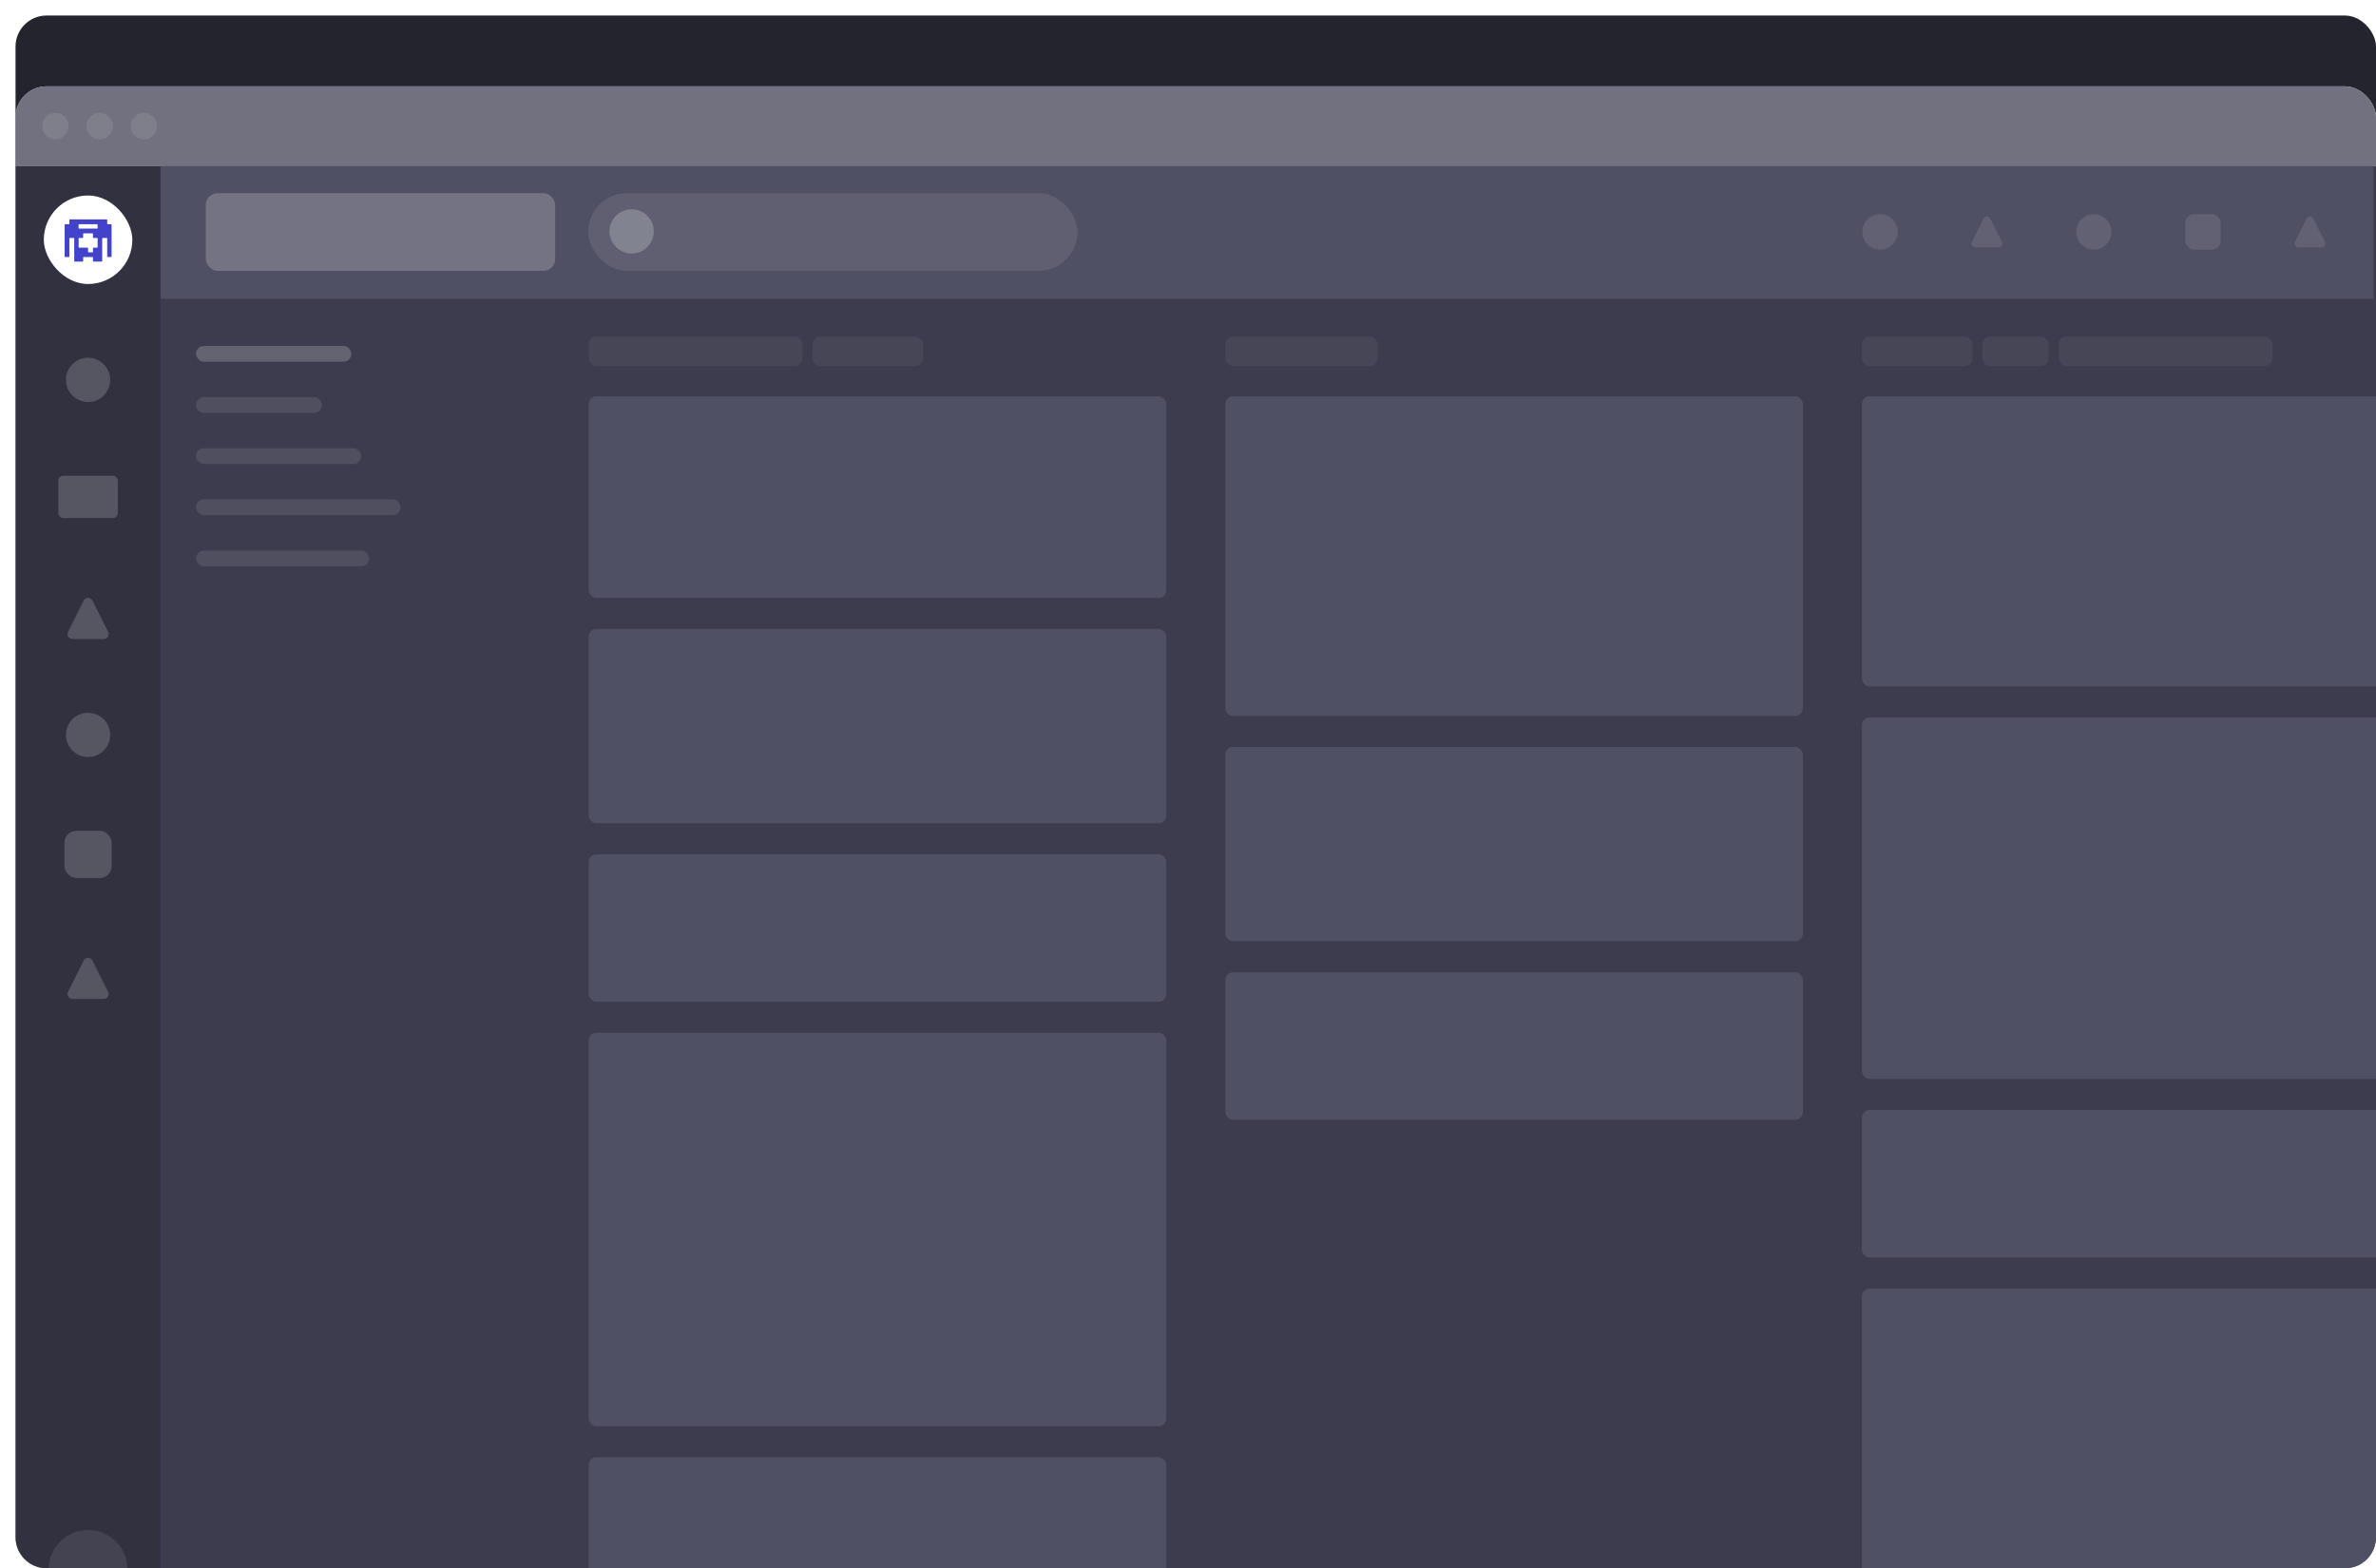 <svg width="1224" height="808" viewBox="0 0 1224 808" fill="none" xmlns="http://www.w3.org/2000/svg">
<g filter="url(#filter0_d_1417_27194)">
<g clip-path="url(#clip0_1417_27194)">
<g clip-path="url(#clip1_1417_27194)">
<rect width="1216" height="808.511" rx="16" fill="#24242F"/>
<g filter="url(#filter1_ddd_1417_27194)">
<g clip-path="url(#clip2_1417_27194)">
<rect width="1216" height="810.667" rx="16" fill="#EBEBEB"/>
<rect width="1216" height="41.04" fill="#71717F"/>
<circle opacity="0.1" cx="20.52" cy="20.52" r="6.84" fill="white"/>
<circle opacity="0.1" cx="43.32" cy="20.52" r="6.84" fill="white"/>
<circle opacity="0.1" cx="66.12" cy="20.52" r="6.84" fill="white"/>
<rect width="74.733" height="770.133" transform="translate(0 41.04)" fill="#313140"/>
<rect x="14.567" y="56.24" width="45.6" height="45.6" rx="22.8" fill="white"/>
<path d="M30.551 90.294H34.525C34.711 90.294 34.835 90.17 34.835 89.984V88.183C34.835 88.028 34.928 87.935 35.084 87.935H39.648C39.803 87.935 39.896 88.028 39.896 88.183V89.984C39.896 90.17 40.02 90.294 40.206 90.294H44.336C44.522 90.294 44.646 90.17 44.646 89.984V78.372C44.646 78.217 44.739 78.124 44.895 78.124H46.975C47.13 78.124 47.223 78.217 47.223 78.372V87.624C47.223 87.811 47.347 87.935 47.533 87.935H49.179C49.365 87.935 49.489 87.811 49.489 87.624V71.356C49.489 71.169 49.365 71.045 49.179 71.045H47.471C47.316 71.045 47.223 70.952 47.223 70.797V68.872C47.223 68.686 47.099 68.561 46.913 68.561H28.036C27.85 68.561 27.726 68.686 27.726 68.872V70.797C27.726 70.952 27.633 71.045 27.477 71.045H25.614C25.428 71.045 25.304 71.169 25.304 71.356V87.624C25.304 87.811 25.428 87.935 25.614 87.935H27.415C27.601 87.935 27.726 87.811 27.726 87.624V78.372C27.726 78.217 27.819 78.124 27.974 78.124H29.992C30.147 78.124 30.24 78.217 30.24 78.372V89.984C30.24 90.17 30.365 90.294 30.551 90.294ZM32.476 73.032V71.294C32.476 71.138 32.569 71.045 32.724 71.045H42.038C42.193 71.045 42.287 71.138 42.287 71.294V73.032C42.287 73.188 42.193 73.281 42.038 73.281H32.724C32.569 73.281 32.476 73.188 32.476 73.032ZM32.507 82.874V78.372C32.507 78.217 32.6 78.124 32.755 78.124H34.525C34.711 78.124 34.835 78 34.835 77.814V75.982C34.835 75.826 34.928 75.733 35.084 75.733H39.648C39.803 75.733 39.896 75.826 39.896 75.982V77.814C39.896 78 40.02 78.124 40.206 78.124H42.038C42.193 78.124 42.287 78.217 42.287 78.372V82.874C42.287 83.029 42.193 83.123 42.038 83.123H40.206C40.02 83.123 39.896 83.247 39.896 83.433V85.265C39.896 85.42 39.803 85.513 39.648 85.513H37.599C37.443 85.513 37.35 85.42 37.35 85.265V83.433C37.35 83.247 37.226 83.123 37.04 83.123H32.755C32.6 83.123 32.507 83.029 32.507 82.874Z" fill="#4242CB"/>
<circle opacity="0.2" cx="37.367" cy="151.24" r="11.4" fill="#EBEBEB"/>
<rect opacity="0.2" x="22.04" y="200.64" width="30.653" height="21.787" rx="2.533" fill="#EBEBEB"/>
<path opacity="0.2" d="M35.101 264.958C36.034 263.091 38.699 263.091 39.632 264.958L47.693 281.08C48.536 282.765 47.311 284.747 45.428 284.747H29.306C27.422 284.747 26.198 282.765 27.04 281.08L35.101 264.958Z" fill="#EBEBEB"/>
<circle opacity="0.2" cx="37.367" cy="334.147" r="11.4" fill="#EBEBEB"/>
<rect opacity="0.2" x="25.206" y="383.547" width="24.32" height="24.32" rx="6.08" fill="#EBEBEB"/>
<path opacity="0.2" d="M35.101 450.398C36.034 448.531 38.699 448.531 39.632 450.398L47.693 466.52C48.536 468.205 47.311 470.187 45.428 470.187H29.306C27.422 470.187 26.198 468.205 27.04 466.52L35.101 450.398Z" fill="#EBEBEB"/>
<circle opacity="0.5" cx="37.367" cy="764.053" r="20.267" fill="#565662"/>
<rect width="1173.96" height="831.187" transform="translate(74.733 41.04)" fill="#3C3C4E"/>
<rect width="1140" height="68.4" transform="translate(74.733 41.04)" fill="#505064"/>
<rect opacity="0.1" x="295" y="55.04" width="252.067" height="40" rx="20" fill="#EBEBEB"/>
<circle opacity="0.3" cx="317.4" cy="74.733" r="11.4" fill="#D4D6DC"/>
<rect opacity="0.2" x="98" y="55.04" width="180" height="40" rx="6.08" fill="white"/>
<circle opacity="0.1" cx="960.513" cy="74.987" r="9.12" fill="white"/>
<path opacity="0.1" d="M1013.88 68.091C1014.58 66.691 1016.58 66.691 1017.28 68.091L1023.33 80.183C1023.96 81.446 1023.04 82.932 1021.63 82.932H1009.54C1008.12 82.932 1007.2 81.446 1007.84 80.183L1013.88 68.091Z" fill="white"/>
<circle opacity="0.1" cx="1070.65" cy="74.987" r="9.12" fill="white"/>
<rect opacity="0.1" x="1117.77" y="65.867" width="18.24" height="18.24" rx="4.56" fill="white"/>
<path opacity="0.1" d="M1180.26 68.091C1180.96 66.691 1182.96 66.691 1183.66 68.091L1189.7 80.183C1190.33 81.446 1189.42 82.932 1188 82.932H1175.91C1174.5 82.932 1173.58 81.446 1174.21 80.183L1180.26 68.091Z" fill="white"/>
<rect opacity="0.2" x="92.973" y="133.76" width="80.053" height="8.107" rx="4.053" fill="white"/>
<rect opacity="0.1" x="92.973" y="160.107" width="64.853" height="8.107" rx="4.053" fill="white"/>
<rect opacity="0.1" x="92.973" y="186.453" width="85.12" height="8.107" rx="4.053" fill="white"/>
<rect opacity="0.1" x="92.973" y="212.8" width="105.387" height="8.107" rx="4.053" fill="white"/>
<rect opacity="0.1" x="92.973" y="239.147" width="89.173" height="8.107" rx="4.053" fill="white"/>
<g opacity="0.5">
<rect opacity="0.1" x="295.295" y="128.947" width="110.2" height="15.2" rx="4.053" fill="white"/>
<rect opacity="0.1" x="410.562" y="128.947" width="57" height="15.2" rx="4.053" fill="white"/>
</g>
<g opacity="0.66">
<g clip-path="url(#clip3_1417_27194)">
<rect x="295.295" y="159.707" width="297.532" height="103.867" rx="4" fill="#5B5B6F"/>
</g>
</g>
<g opacity="0.66">
<rect x="295.295" y="279.573" width="297.532" height="100.067" rx="4" fill="#5B5B6F"/>
</g>
<g opacity="0.66">
<rect x="295.295" y="395.64" width="297.532" height="76" rx="4" fill="#5B5B6F"/>
</g>
<g opacity="0.66">
<rect x="295.295" y="487.64" width="297.532" height="202.667" rx="4" fill="#5B5B6F"/>
</g>
<g opacity="0.66">
<rect x="295.295" y="706.307" width="297.532" height="76" rx="4" fill="#5B5B6F"/>
</g>
<g opacity="0.5">
<rect opacity="0.1" x="623.227" y="128.947" width="78.533" height="15.2" rx="4.053" fill="white"/>
</g>
<g opacity="0.66">
<g clip-path="url(#clip4_1417_27194)">
<rect x="623.227" y="159.707" width="297.532" height="164.667" rx="4" fill="#5B5B6F"/>
</g>
</g>
<g opacity="0.66">
<rect x="623.227" y="340.373" width="297.532" height="100.067" rx="4" fill="#5B5B6F"/>
</g>
<g opacity="0.66">
<rect x="623.227" y="456.44" width="297.532" height="76" rx="4" fill="#5B5B6F"/>
</g>
<g opacity="0.5">
<rect opacity="0.1" x="951.159" y="128.947" width="57" height="15.2" rx="4.053" fill="white"/>
<rect opacity="0.1" x="1013.23" y="128.947" width="34.2" height="15.2" rx="4.053" fill="white"/>
<rect opacity="0.1" x="1052.49" y="128.947" width="110.2" height="15.2" rx="4.053" fill="white"/>
</g>
<g opacity="0.66">
<g clip-path="url(#clip5_1417_27194)">
<rect x="951.159" y="159.707" width="297.532" height="149.467" rx="4" fill="#5B5B6F"/>
</g>
</g>
<g opacity="0.66">
<rect x="951.159" y="325.173" width="297.532" height="186.2" rx="4" fill="#5B5B6F"/>
</g>
<g opacity="0.66">
<rect x="951.159" y="527.373" width="297.532" height="76" rx="4" fill="#5B5B6F"/>
</g>
<g opacity="0.66">
<rect x="951.159" y="619.373" width="297.532" height="202.667" rx="4" fill="#5B5B6F"/>
</g>
</g>
</g>
</g>
</g>
</g>
<defs>
<filter id="filter0_d_1417_27194" x="0" y="0" width="1224" height="808" filterUnits="userSpaceOnUse" color-interpolation-filters="sRGB">
<feFlood flood-opacity="0" result="BackgroundImageFix"/>
<feColorMatrix in="SourceAlpha" type="matrix" values="0 0 0 0 0 0 0 0 0 0 0 0 0 0 0 0 0 0 127 0" result="hardAlpha"/>
<feOffset dx="8" dy="8"/>
<feComposite in2="hardAlpha" operator="out"/>
<feColorMatrix type="matrix" values="0 0 0 0 0 0 0 0 0 0 0 0 0 0 0 0 0 0 0.25 0"/>
<feBlend mode="normal" in2="BackgroundImageFix" result="effect1_dropShadow_1417_27194"/>
<feBlend mode="normal" in="SourceGraphic" in2="effect1_dropShadow_1417_27194" result="shape"/>
</filter>
<filter id="filter1_ddd_1417_27194" x="-48.64" y="-16.213" width="1313.28" height="907.947" filterUnits="userSpaceOnUse" color-interpolation-filters="sRGB">
<feFlood flood-opacity="0" result="BackgroundImageFix"/>
<feColorMatrix in="SourceAlpha" type="matrix" values="0 0 0 0 0 0 0 0 0 0 0 0 0 0 0 0 0 0 127 0" result="hardAlpha"/>
<feOffset dy="4.053"/>
<feGaussianBlur stdDeviation="4.053"/>
<feColorMatrix type="matrix" values="0 0 0 0 0.146 0 0 0 0 0.145 0 0 0 0 0.153 0 0 0 0.1 0"/>
<feBlend mode="normal" in2="BackgroundImageFix" result="effect1_dropShadow_1417_27194"/>
<feColorMatrix in="SourceAlpha" type="matrix" values="0 0 0 0 0 0 0 0 0 0 0 0 0 0 0 0 0 0 127 0" result="hardAlpha"/>
<feOffset dy="32.427"/>
<feGaussianBlur stdDeviation="24.32"/>
<feColorMatrix type="matrix" values="0 0 0 0 0.146 0 0 0 0 0.145 0 0 0 0 0.153 0 0 0 0.1 0"/>
<feBlend mode="normal" in2="effect1_dropShadow_1417_27194" result="effect2_dropShadow_1417_27194"/>
<feColorMatrix in="SourceAlpha" type="matrix" values="0 0 0 0 0 0 0 0 0 0 0 0 0 0 0 0 0 0 127 0" result="hardAlpha"/>
<feOffset/>
<feGaussianBlur stdDeviation="2.027"/>
<feColorMatrix type="matrix" values="0 0 0 0 0.146 0 0 0 0 0.145 0 0 0 0 0.153 0 0 0 0.1 0"/>
<feBlend mode="normal" in2="effect2_dropShadow_1417_27194" result="effect3_dropShadow_1417_27194"/>
<feBlend mode="normal" in="SourceGraphic" in2="effect3_dropShadow_1417_27194" result="shape"/>
</filter>
<clipPath id="clip0_1417_27194">
<path d="M0 16C0 7.163 7.163 0 16 0H1200C1208.84 0 1216 7.163 1216 16V784C1216 792.837 1208.84 800 1200 800H16C7.163 800 0 792.837 0 784V16Z" fill="white"/>
</clipPath>
<clipPath id="clip1_1417_27194">
<rect width="1216" height="808.511" rx="16" fill="white"/>
</clipPath>
<clipPath id="clip2_1417_27194">
<rect width="1216" height="810.667" rx="16" fill="white"/>
</clipPath>
<clipPath id="clip3_1417_27194">
<rect x="295.295" y="159.707" width="297.532" height="103.867" rx="4" fill="white"/>
</clipPath>
<clipPath id="clip4_1417_27194">
<rect x="623.227" y="159.707" width="297.532" height="164.667" rx="4" fill="white"/>
</clipPath>
<clipPath id="clip5_1417_27194">
<rect x="951.159" y="159.707" width="297.532" height="149.467" rx="4" fill="white"/>
</clipPath>
</defs>
</svg>
